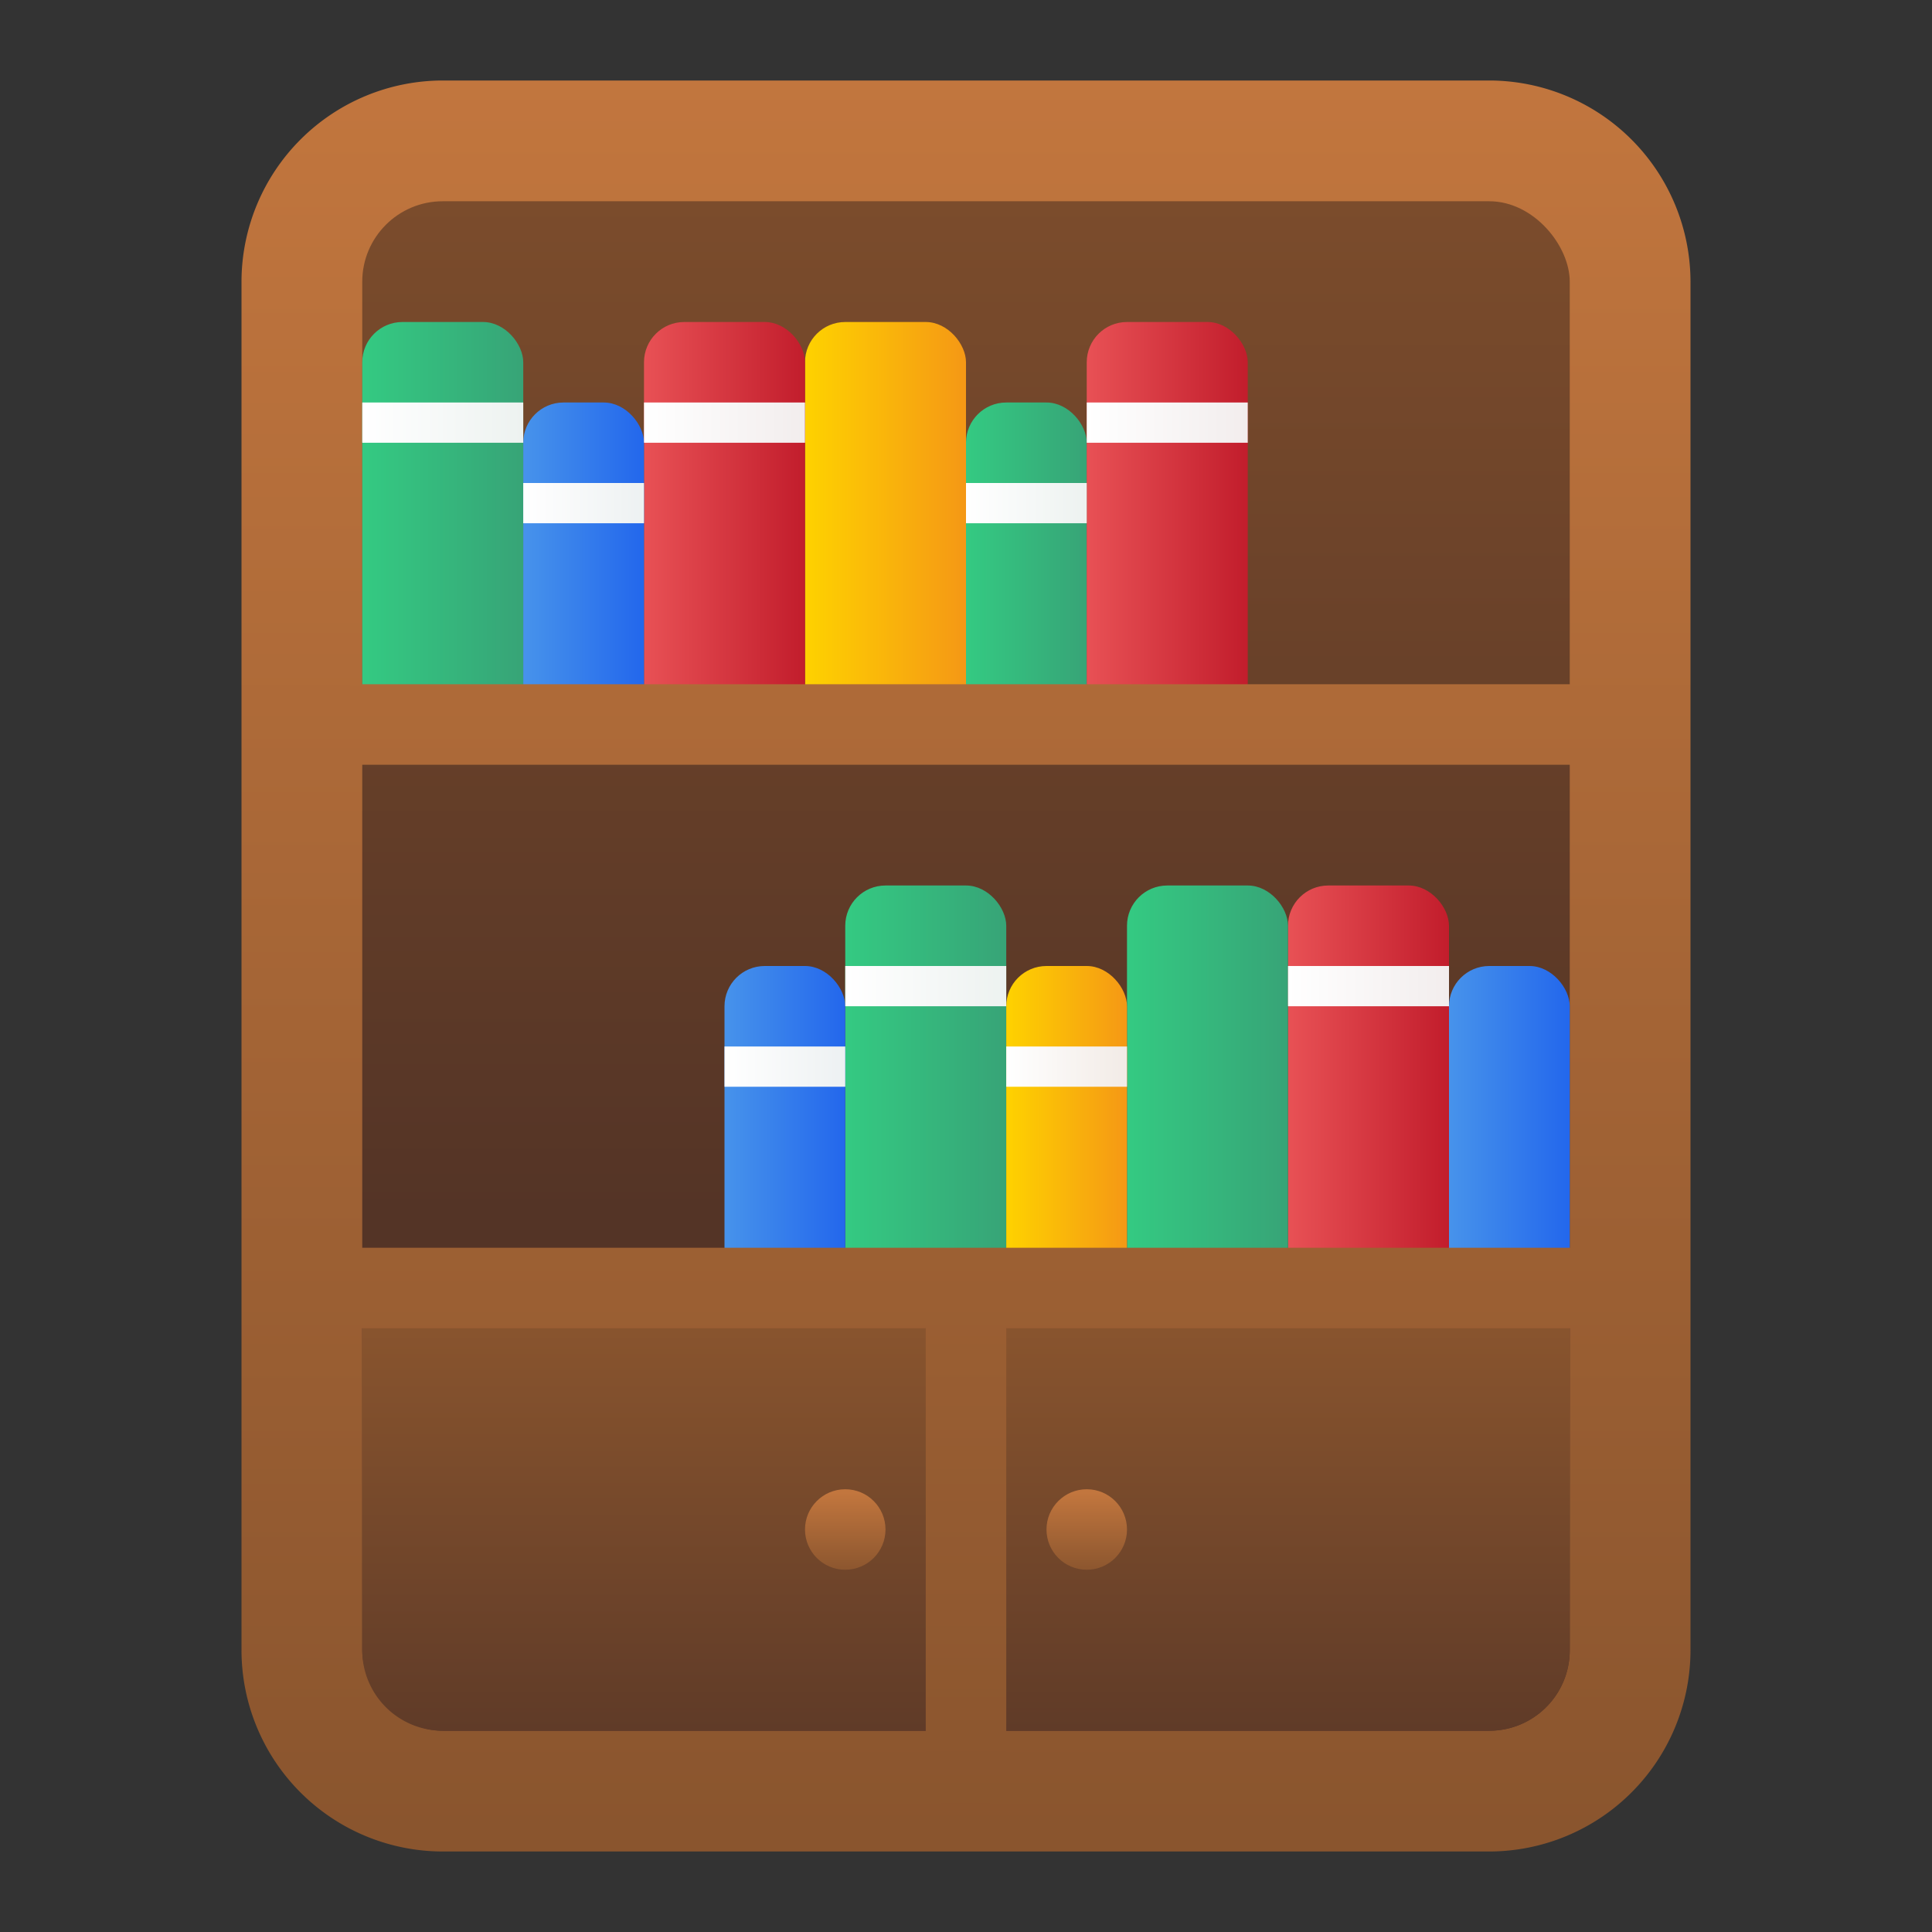 <svg viewBox="0 0 48 48" xmlns="http://www.w3.org/2000/svg" xmlns:xlink="http://www.w3.org/1999/xlink"><rect x="0" y="0" width="48" height="48" fill="#333333" stroke="none"/><linearGradient id="a" gradientUnits="userSpaceOnUse" x1="24" x2="24" y1="1.839" y2="45.46"><stop offset="0" stop-color="#c2763e"/><stop offset="1" stop-color="#8a552e"/></linearGradient><linearGradient id="b" gradientUnits="userSpaceOnUse" x1="24" x2="24" y1="-4.589" y2="30.126"><stop offset="0" stop-color="#8a552e"/><stop offset="1" stop-color="#543426"/></linearGradient><linearGradient id="c" gradientUnits="userSpaceOnUse" x1="21" x2="25" y1="27" y2="27"><stop offset="0" stop-color="#34ca82"/><stop offset="1" stop-color="#37a477"/></linearGradient><linearGradient id="d" gradientUnits="userSpaceOnUse" x1="32" x2="36" y1="27" y2="27"><stop offset="0" stop-color="#e85155"/><stop offset="1" stop-color="#c21d2c"/></linearGradient><linearGradient id="e" x1="28" x2="32" xlink:href="#c"/><linearGradient id="f" gradientUnits="userSpaceOnUse" x1="25" x2="28" y1="28" y2="28"><stop offset="0" stop-color="#fed200"/><stop offset="1" stop-color="#f59815"/></linearGradient><linearGradient id="g" gradientUnits="userSpaceOnUse" x1="36" x2="39" y1="28" y2="28"><stop offset="0" stop-color="#4793eb"/><stop offset="1" stop-color="#2367ec"/></linearGradient><linearGradient id="h" x1="18" x2="21" xlink:href="#g"/><linearGradient id="i" gradientUnits="userSpaceOnUse" x1="32" x2="36" y1="24.5" y2="24.5"><stop offset="0" stop-color="#fff"/><stop offset="1" stop-color="#f2eded"/></linearGradient><linearGradient id="j" gradientUnits="userSpaceOnUse" x1="21" x2="25" y1="24.5" y2="24.5"><stop offset="0" stop-color="#fff"/><stop offset="1" stop-color="#edf2f0"/></linearGradient><linearGradient id="k" gradientUnits="userSpaceOnUse" x1="18" x2="21" y1="26.5" y2="26.5"><stop offset="0" stop-color="#fff"/><stop offset="1" stop-color="#edf1f2"/></linearGradient><linearGradient id="l" gradientUnits="userSpaceOnUse" x1="25" x2="28" y1="26.5" y2="26.5"><stop offset="0" stop-color="#fff"/><stop offset="1" stop-color="#f2ebe6"/></linearGradient><linearGradient id="m" x1="9" x2="13" xlink:href="#c" y1="13" y2="13"/><linearGradient id="n" x1="20" x2="24" xlink:href="#f" y1="13" y2="13"/><linearGradient id="o" x1="16" x2="20" xlink:href="#d" y1="13" y2="13"/><linearGradient id="p" x1="13" x2="16" xlink:href="#g" y1="14" y2="14"/><linearGradient id="q" x1="24" x2="27" xlink:href="#c" y1="14" y2="14"/><linearGradient id="r" x1="27" x2="31" xlink:href="#d" y1="13" y2="13"/><linearGradient id="s" x1="9" x2="13" xlink:href="#j" y1="10.5" y2="10.5"/><linearGradient id="t" x1="16" x2="20" xlink:href="#i" y1="10.5" y2="10.5"/><linearGradient id="u" x1="27" x2="31" xlink:href="#i" y1="10.5" y2="10.5"/><linearGradient id="v" x1="13" x2="16" xlink:href="#k" y1="12.5" y2="12.5"/><linearGradient id="w" x1="24" x2="27" xlink:href="#j" y1="12.5" y2="12.5"/><linearGradient id="x" x1="24" x2="24" xlink:href="#b" y1="32.643" y2="45.823"/><linearGradient id="y" x1="27" x2="27" xlink:href="#a" y1="37.089" y2="39.073"/><linearGradient id="z" x1="21" x2="21" xlink:href="#a" y1="37.089" y2="39.073"/><path d="m37 46h-26a5.006 5.006 0 0 1 -5-5v-34a5.006 5.006 0 0 1 5-5h26a5.006 5.006 0 0 1 5 5v34a5.006 5.006 0 0 1 -5 5z" fill="url(#a)"/><rect fill="url(#b)" height="38" rx="2" width="30" x="9" y="5"/><rect fill="url(#c)" height="10" rx="1" width="4" x="21" y="22"/><rect fill="url(#d)" height="10" rx="1" width="4" x="32" y="22"/><rect fill="url(#e)" height="10" rx="1" width="4" x="28" y="22"/><rect fill="url(#f)" height="8" rx="1" width="3" x="25" y="24"/><rect fill="url(#g)" height="8" rx="1" width="3" x="36" y="24"/><rect fill="url(#h)" height="8" rx="1" width="3" x="18" y="24"/><path d="m32 24h4v1h-4z" fill="url(#i)"/><path d="m21 24h4v1h-4z" fill="url(#j)"/><path d="m18 26h3v1h-3z" fill="url(#k)"/><path d="m25 26h3v1h-3z" fill="url(#l)"/><rect fill="url(#m)" height="10" rx="1" width="4" x="9" y="8"/><rect fill="url(#n)" height="10" rx="1" width="4" x="20" y="8"/><rect fill="url(#o)" height="10" rx="1" width="4" x="16" y="8"/><rect fill="url(#p)" height="8" rx="1" width="3" x="13" y="10"/><rect fill="url(#q)" height="8" rx="1" width="3" x="24" y="10"/><rect fill="url(#r)" height="10" rx="1" width="4" x="27" y="8"/><path d="m9 10h4v1h-4z" fill="url(#s)"/><path d="m16 10h4v1h-4z" fill="url(#t)"/><path d="m27 10h4v1h-4z" fill="url(#u)"/><path d="m13 12h3v1h-3z" fill="url(#v)"/><path d="m24 12h3v1h-3z" fill="url(#w)"/><path d="m37 43h-26a2 2 0 0 1 -2-2v-9h30v9a2 2 0 0 1 -2 2z" fill="url(#x)"/><path d="m39 19h-30a1 1 0 0 1 0-2h30a1 1 0 0 1 0 2z" fill="url(#a)"/><path d="m39 31h-30a1 1 0 0 0 0 2h14v11a1 1 0 0 0 2 0v-11h14a1 1 0 0 0 0-2z" fill="url(#a)"/><circle cx="27" cy="38" fill="url(#y)" r="1"/><circle cx="21" cy="38" fill="url(#z)" r="1"/></svg>